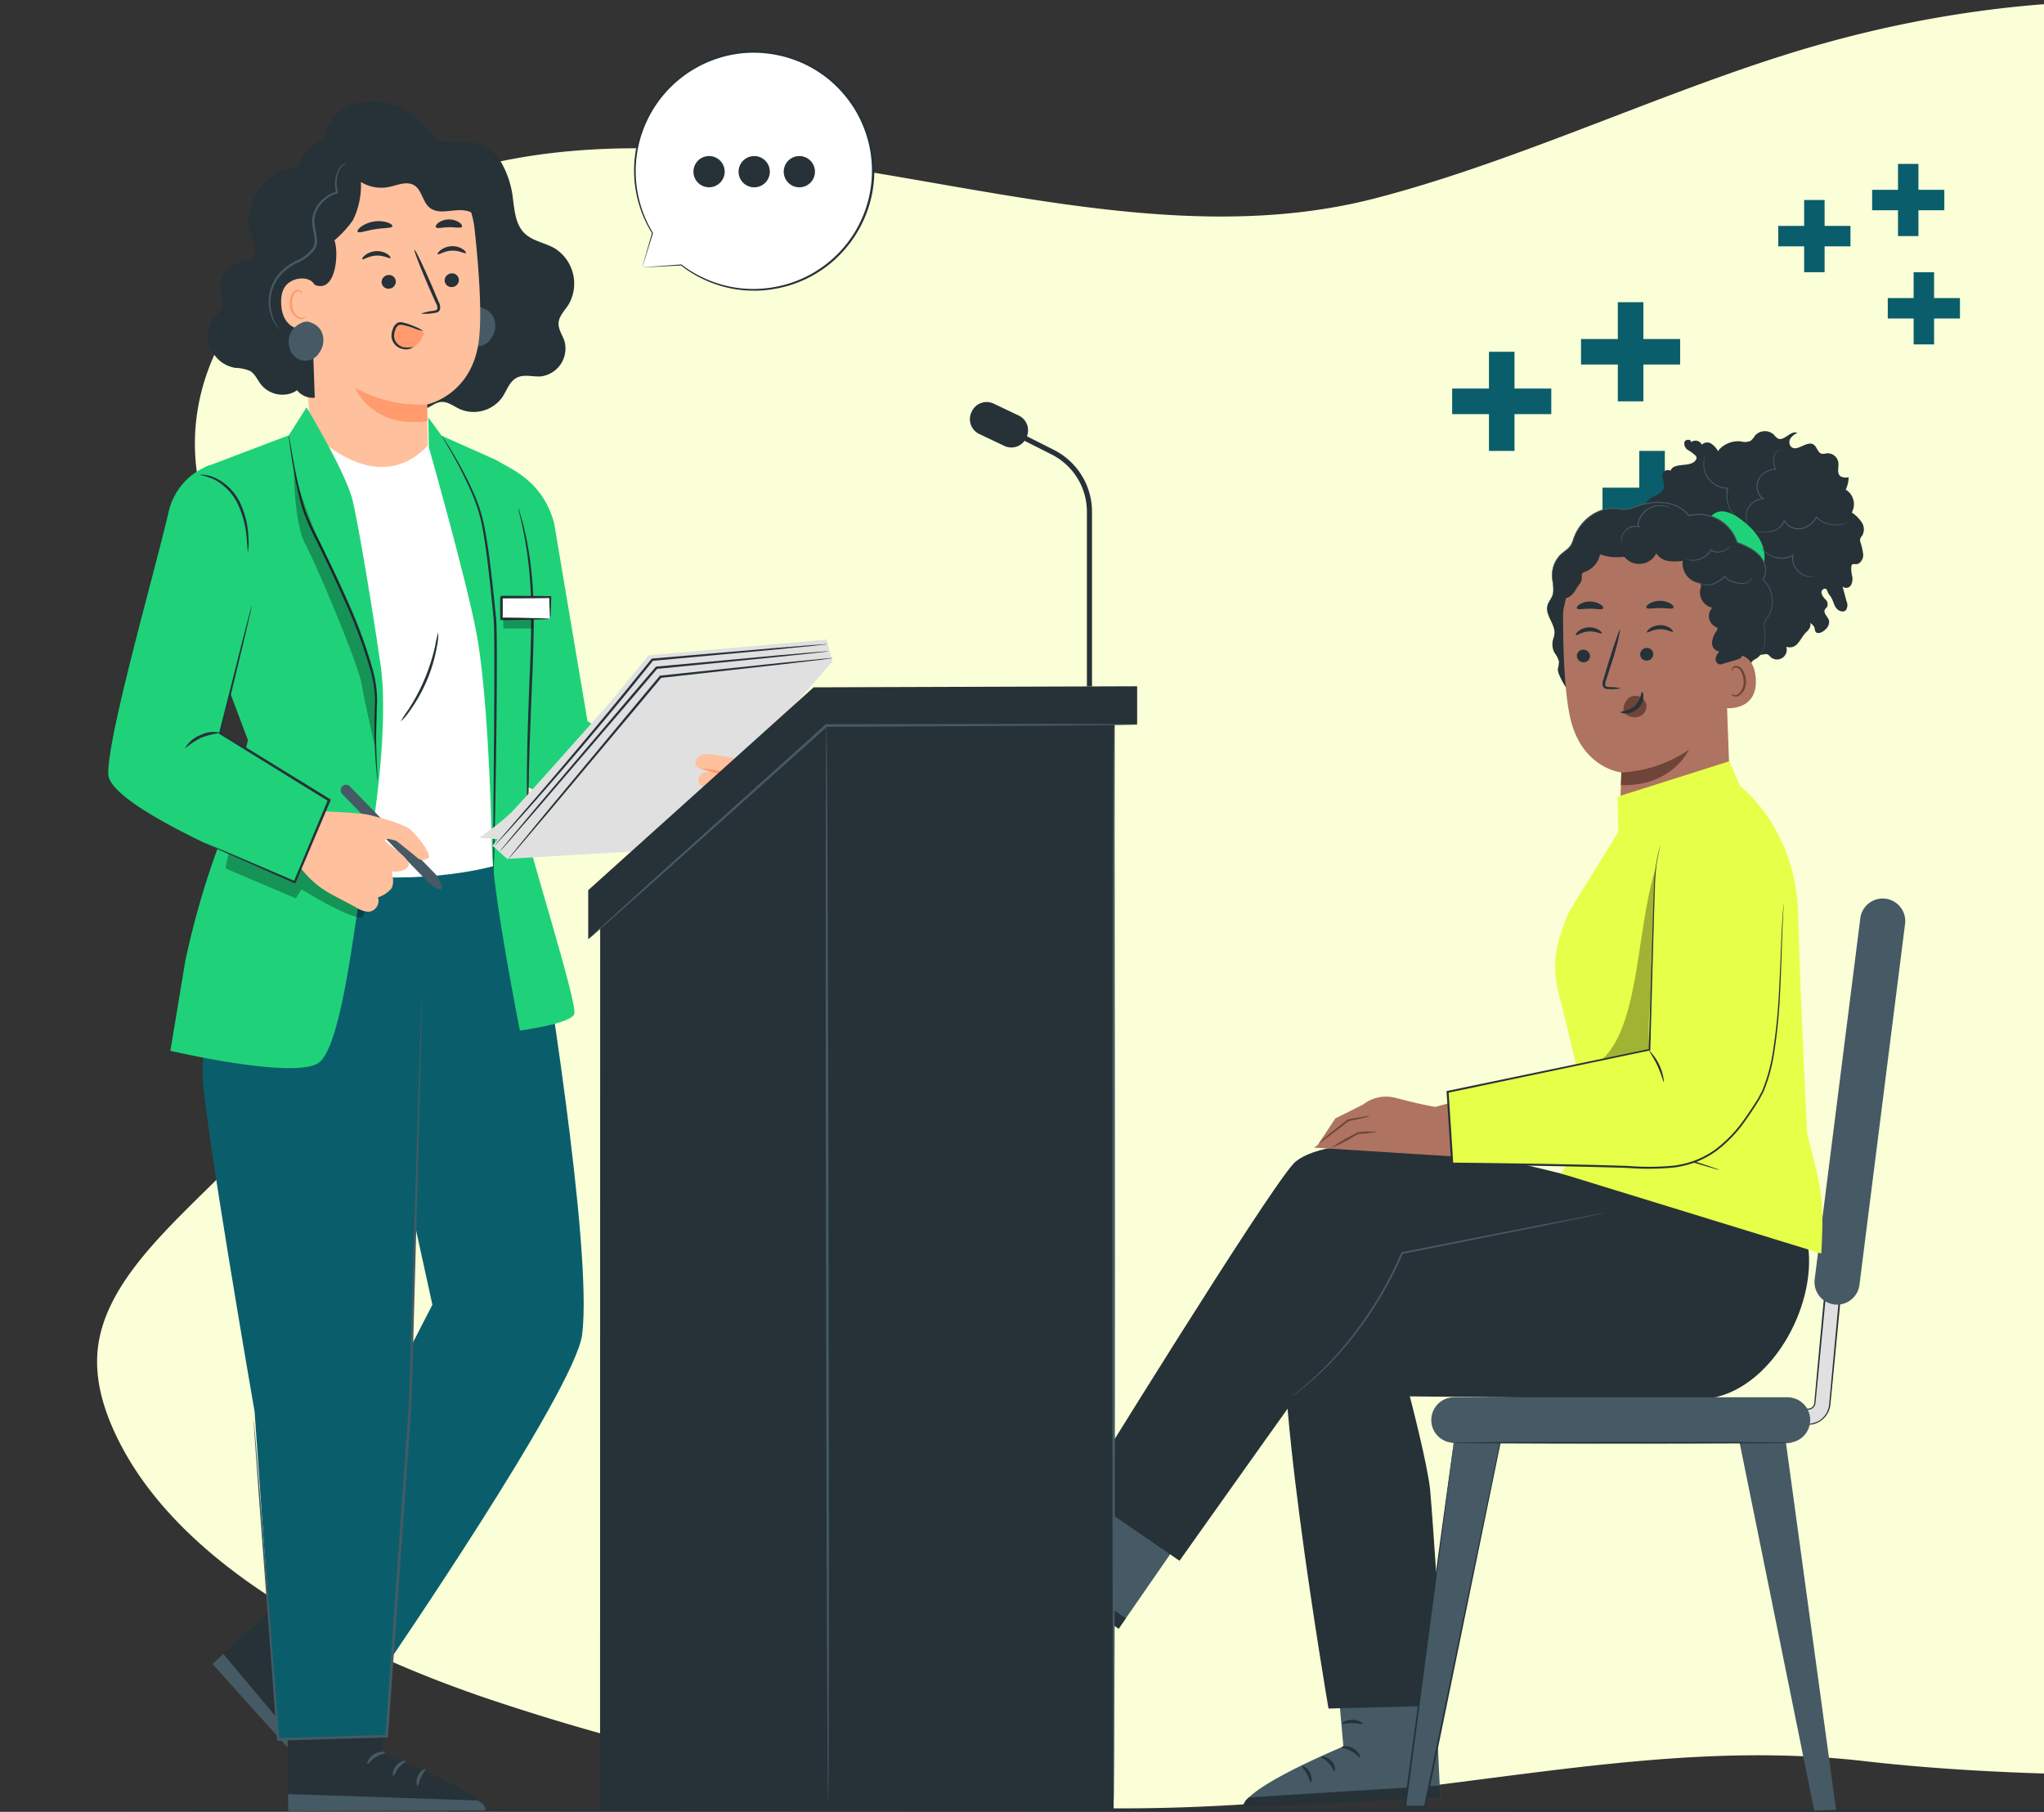 <svg xmlns="http://www.w3.org/2000/svg" xmlns:xlink="http://www.w3.org/1999/xlink" width="400" height="354.532" viewBox="0 0 400 354.532">
  <rect x="0" y="0" width="400" height="354.532" fill="#333333" stroke="none"/>
  <defs>
    <clipPath id="clip-path">
      <rect id="Rectángulo_377629" data-name="Rectángulo 377629" width="400" height="354.532" fill="#fff" stroke="#707070" stroke-width="1"/>
    </clipPath>
    <clipPath id="clip-path-2">
      <rect id="Rectángulo_377628" data-name="Rectángulo 377628" width="578.363" height="353.645" transform="translate(0 0)" fill="#faffd7"/>
    </clipPath>
    <clipPath id="clip-path-3">
      <rect id="Rectángulo_377693" data-name="Rectángulo 377693" width="400" height="344.669" fill="none"/>
    </clipPath>
    <clipPath id="clip-path-4">
      <rect id="Rectángulo_377682" data-name="Rectángulo 377682" width="712.818" height="344.669" fill="none"/>
    </clipPath>
    <clipPath id="clip-path-7">
      <rect id="Rectángulo_377684" data-name="Rectángulo 377684" width="10.616" height="37.719" transform="translate(313.475 159.774)" fill="none"/>
    </clipPath>
    <clipPath id="clip-path-9">
      <rect id="Rectángulo_377686" data-name="Rectángulo 377686" width="28.183" height="14.554" transform="translate(44.118 155.14)" fill="none"/>
    </clipPath>
    <clipPath id="clip-path-10">
      <rect id="Rectángulo_377688" data-name="Rectángulo 377688" width="16.263" height="53.933" transform="translate(57.475 82.165)" fill="none"/>
    </clipPath>
    <clipPath id="clip-path-11">
      <rect id="Rectángulo_377690" data-name="Rectángulo 377690" width="5.876" height="1.883" transform="translate(98.503 111.224)" fill="none"/>
    </clipPath>
  </defs>
  <g id="Grupo_1072125" data-name="Grupo 1072125" transform="translate(-1020 -920.727)">
    <g id="Grupo_1072021" data-name="Grupo 1072021" transform="translate(0 -96.273)">
      <g id="Enmascarar_grupo_87" data-name="Enmascarar grupo 87" transform="translate(1020 1017)" clip-path="url(#clip-path)">
        <g id="Grupo_1072014" data-name="Grupo 1072014" transform="translate(19 0.203)">
          <g id="Grupo_1072013" data-name="Grupo 1072013" transform="translate(0 0)" clip-path="url(#clip-path-2)">
            <path id="Trazado_838415" data-name="Trazado 838415" d="M577.188,258.661c-6.7,30.067-33.083,62.374-72.9,75.851q-.831.28-1.679.554C473.647,344.4,427.6,347.732,387.946,347c-15.4-.285-29.837-1.183-41.931-2.579-15-1.733-29.51-1.341-44.3-.031-6.227.55-12.505,1.265-18.89,2.053-34.487,4.254-72.088,10.639-121.859,4.962q-7.489-.853-15.359-2.086a431.706,431.706,0,0,1-65.362-15.875C47.083,322.757,16.541,305.792,4.417,282.1c-3.1-6.065-5.071-12.51-4.218-18.91,1.695-12.668,13.921-23.3,24.418-33.793a217.637,217.637,0,0,0,33.126-42.1c4.865-8.153,9.1-16.789,8.2-25.576C63.982,142.52,39.068,128.6,27.065,111.2,16.2,95.457,16.529,76.3,27.927,60.732S61.549,33.525,86.473,30.066C140.778,22.531,198.089,52,249.957,38.644,276.87,31.716,304.992,18.4,331.18,10.267,443.127-24.5,535.037,36.215,530.6,85.454c-3.67,40.739-22.633,41.9-49.226,74.964-3.595,4.468-5.216,9.769-4.29,14.83,1.9,10.414,16.517,17.52,30.935,21.08s30.188,5.053,43.02,10.794c23.507,10.518,30.382,32.529,26.148,51.539" transform="translate(0.001 -0.002)" fill="#faffd7"/>
          </g>
        </g>
      </g>
      <g id="Grupo_1072019" data-name="Grupo 1072019" transform="translate(1304.181 1076.133)">
        <g id="Grupo_151704" data-name="Grupo 151704" transform="translate(0 9.699)">
          <path id="Trazado_212295" data-name="Trazado 212295" d="M-11425.02-11468v19.4" transform="translate(11434.719 11467.999)" fill="none" stroke="#0a5e6b" stroke-width="5"/>
          <path id="Trazado_212296" data-name="Trazado 212296" d="M0,0V19.4" transform="translate(19.398 9.699) rotate(90)" fill="none" stroke="#0a5e6b" stroke-width="5"/>
        </g>
        <g id="Grupo_151705" data-name="Grupo 151705" transform="translate(25.218 0)">
          <path id="Trazado_212295-2" data-name="Trazado 212295" d="M-11425.02-11468v19.4" transform="translate(11434.719 11467.999)" fill="none" stroke="#0a5e6b" stroke-width="5"/>
          <path id="Trazado_212296-2" data-name="Trazado 212296" d="M0,0V19.4" transform="translate(19.398 9.699) rotate(90)" fill="none" stroke="#0a5e6b" stroke-width="5"/>
        </g>
        <g id="Grupo_151706" data-name="Grupo 151706" transform="translate(29.421 29.097)">
          <path id="Trazado_212295-3" data-name="Trazado 212295" d="M-11425.02-11468v19.4" transform="translate(11434.719 11467.999)" fill="none" stroke="#0a5e6b" stroke-width="5"/>
          <path id="Trazado_212296-3" data-name="Trazado 212296" d="M0,0V19.4" transform="translate(19.398 9.699) rotate(90)" fill="none" stroke="#0a5e6b" stroke-width="5"/>
        </g>
      </g>
      <g id="Grupo_1072020" data-name="Grupo 1072020" transform="translate(1368 1049.072)">
        <g id="Grupo_151688" data-name="Grupo 151688" transform="translate(0 7.064)">
          <path id="Trazado_212295-4" data-name="Trazado 212295" d="M-11425.02-11468v14.128" transform="translate(11432.083 11467.998)" fill="none" stroke="#0a5e6b" stroke-width="4"/>
          <path id="Trazado_212296-4" data-name="Trazado 212296" d="M0,0V14.127" transform="translate(14.127 7.064) rotate(90)" fill="none" stroke="#0a5e6b" stroke-width="4"/>
        </g>
        <g id="Grupo_151689" data-name="Grupo 151689" transform="translate(18.366)">
          <path id="Trazado_212295-5" data-name="Trazado 212295" d="M-11425.02-11468v14.128" transform="translate(11432.083 11467.998)" fill="none" stroke="#0a5e6b" stroke-width="4"/>
          <path id="Trazado_212296-5" data-name="Trazado 212296" d="M0,0V14.127" transform="translate(14.127 7.064) rotate(90)" fill="none" stroke="#0a5e6b" stroke-width="4"/>
        </g>
        <g id="Grupo_151690" data-name="Grupo 151690" transform="translate(21.427 21.191)">
          <path id="Trazado_212295-6" data-name="Trazado 212295" d="M-11425.02-11468v14.128" transform="translate(11432.083 11467.998)" fill="none" stroke="#0a5e6b" stroke-width="4"/>
          <path id="Trazado_212296-6" data-name="Trazado 212296" d="M0,0V14.127" transform="translate(14.127 7.064) rotate(90)" fill="none" stroke="#0a5e6b" stroke-width="4"/>
        </g>
      </g>
    </g>
    <g id="Grupo_1072090" data-name="Grupo 1072090" transform="translate(1020 930.59)">
      <g id="Grupo_1072089" data-name="Grupo 1072089" clip-path="url(#clip-path-3)">
        <g id="Grupo_1072068" data-name="Grupo 1072068">
          <g id="Grupo_1072067" data-name="Grupo 1072067" clip-path="url(#clip-path-4)">
            <path id="Trazado_838593" data-name="Trazado 838593" d="M712.818,344.409c0,.144-159.583.26-356.392.26C159.548,344.669,0,344.553,0,344.409s159.548-.26,356.426-.26c196.809,0,356.392.116,356.392.26" fill="#263238"/>
          </g>
        </g>
        <g id="Grupo_1072070" data-name="Grupo 1072070">
          <g id="Grupo_1072069" data-name="Grupo 1072069" clip-path="url(#clip-path-4)">
            <path id="Trazado_838594" data-name="Trazado 838594" d="M125.688,42.456l2-6.709a23.364,23.364,0,1,1,5.595,6.223l.008.011Z" fill="#fff"/>
            <path id="Trazado_838595" data-name="Trazado 838595" d="M125.688,42.456s.152,0,.472-.013l1.441-.067,5.7-.294a.1.1,0,0,0,.1-.106.11.11,0,0,0-.022-.057l-.008-.011-.142.142A23.349,23.349,0,0,0,143.742,46.7a23.054,23.054,0,0,0,7.5.019,23.328,23.328,0,0,0,15.017-8.93,23.451,23.451,0,0,0-.971-29.731,23.278,23.278,0,0,0-9.311-6.5A23.929,23.929,0,0,0,145.228.107a23.531,23.531,0,0,0-21.1,24.784A23.216,23.216,0,0,0,127.61,35.8l-.01-.079c-.626,2.184-1.11,3.872-1.444,5.039-.154.547-.272.97-.359,1.278a4.3,4.3,0,0,0-.109.42s.057-.158.151-.45c.1-.311.234-.739.409-1.291.356-1.144.872-2.8,1.539-4.94a.1.1,0,0,0-.011-.079,23.212,23.212,0,0,1,17.5-35.14,23.5,23.5,0,0,1,10.535,1.436,22.849,22.849,0,0,1,9.123,6.372,23.094,23.094,0,0,1-13.748,38,22.828,22.828,0,0,1-7.39.026,23.364,23.364,0,0,1-10.442-4.5.1.1,0,0,0-.142.017.1.1,0,0,0,0,.125l.008.011.074-.163-5.624.413-1.466.115c-.332.027-.512.048-.512.048" fill="#263238"/>
            <path id="Trazado_838596" data-name="Trazado 838596" d="M153.371,23.731a3.056,3.056,0,1,0,3.056-3.056,3.056,3.056,0,0,0-3.056,3.056" fill="#263238"/>
            <path id="Trazado_838597" data-name="Trazado 838597" d="M144.536,23.731a3.057,3.057,0,1,0,3.056-3.056,3.056,3.056,0,0,0-3.056,3.056" fill="#263238"/>
            <path id="Trazado_838598" data-name="Trazado 838598" d="M136.112,22.2a3.056,3.056,0,1,0,4.175-1.119,3.056,3.056,0,0,0-4.175,1.119" fill="#263238"/>
          </g>
        </g>
        <g id="Grupo_1072075" data-name="Grupo 1072075">
          <g id="Grupo_1072074" data-name="Grupo 1072074" clip-path="url(#clip-path-4)">
            <path id="Trazado_838599" data-name="Trazado 838599" d="M336.425,78.1a5.114,5.114,0,0,1,4.259-1.594,2.933,2.933,0,0,0,1.877-.086,4.123,4.123,0,0,0,.878-1.044,2.591,2.591,0,0,1,3.726-.156,3.1,3.1,0,0,0,.744.712c1.249.63,2.581-1.713,3.822-1.07a2.933,2.933,0,0,0-1.362,1.1,1.333,1.333,0,0,0,.176,1.634c1.172,1,3.042-1.3,4.344-.48.7.444.816,1.626,1.626,1.808a2.8,2.8,0,0,0,.954-.084,2.132,2.132,0,0,1,2.292,1.8c.107.916-.339,2.045.359,2.648a1.992,1.992,0,0,0,1.642.209,5.539,5.539,0,0,1-.565,2.442,3.34,3.34,0,0,1,1.187,4.477,7.136,7.136,0,0,1,1.956,1.943,2.481,2.481,0,0,1,.057,2.624,2.269,2.269,0,0,0-.344.526,1.242,1.242,0,0,0,.009.673,11.484,11.484,0,0,1,.565,2.563c-.013.878-.649,1.85-1.525,1.788-.2-.015-.43-.08-.6.035a.582.582,0,0,0-.205.4,5.979,5.979,0,0,0,.154,1.878,2.52,2.52,0,0,1-.255,1.829,1.078,1.078,0,0,1-1.621.22q.4,1.459.793,2.919a1.79,1.79,0,0,1-.129,1.71c-.546.565-1.553.141-1.983-.517s-.555-1.481-1-2.127a4.715,4.715,0,0,1-.543-.792c-.1-.234-.135-.514-.333-.673-.4-.319-.995.239-.934.745a2.686,2.686,0,0,0,.8,1.278,1.3,1.3,0,0,1,.34,1.393c-.122.214-.347.355-.464.572-.4.75.7,1.457.838,2.3a2.051,2.051,0,0,1-.78,1.64c-.536.55-1.582,1-1.934.321a7.06,7.06,0,0,1-.179-.776,1.926,1.926,0,0,0-.615-.692,4,4,0,0,1-1.212-1.946c.659.79,1.357,1.837.911,2.764a4.248,4.248,0,0,1-.836.975c-.576.616-.928,1.414-1.5,2.038a1.969,1.969,0,0,1-2.253.658,1.9,1.9,0,0,1-3.151,1.933,1.674,1.674,0,0,0-.525-.452,1.35,1.35,0,0,0-.741.03,4.111,4.111,0,0,1-4-1.536l.751-.277a9.554,9.554,0,0,1-4.275-1.188,3.278,3.278,0,0,1-1.446-3.853c.269-.588.792-1.2.542-1.793a1.6,1.6,0,0,0-1.066-.738l-5.311-1.781a4.94,4.94,0,0,1-2.343-1.3,1.705,1.705,0,0,1,.1-2.412,4.855,4.855,0,0,0-1.861-1.954c-.886-.515-1.913-.736-2.822-1.21a2.768,2.768,0,0,1-1.693-2.364c.049-1.023,1.447-1.834,2.162-1.1-.163-1.538-2.908-1.592-3.167-3.117-.21-1.239,1.37-1.908,2.173-2.873-.173-.429-.618-.7-.8-1.122-.39-.888.525-1.8,1.394-2.226s1.932-.869,2.13-1.819c.2-.972-.644-2.054-.142-2.91a1.1,1.1,0,0,1,1.438-.381c.679-1.785,4.04-.5,4.99-2.157a.687.687,0,0,0,.107-.432.733.733,0,0,0-.175-.345,7.723,7.723,0,0,0-1.488-1.1,1.5,1.5,0,0,1-.7-1.586c.213-.582,1.312-.579,1.309.041a1.364,1.364,0,0,1,2.094.493,1.475,1.475,0,0,1,1.844-.2,4.3,4.3,0,0,1,1.34,1.484" fill="#263238"/>
            <path id="Trazado_838600" data-name="Trazado 838600" d="M345.128,97.58c-.647-2.526-2.6-4.517-4.737-6.016a6.661,6.661,0,0,0-2.958-1.336,2.8,2.8,0,0,0-2.812,1.266l.219,1.816c-.119,2.9,2.21,5.252,3.378,7.913.509,1.157.94,2.554,2.119,3.01a2.72,2.72,0,0,0,1.941-.093c2.429-.947,3.5-4.034,2.85-6.56" fill="#1fd27a"/>
            <path id="Trazado_838601" data-name="Trazado 838601" d="M345.906,110.956a5.828,5.828,0,0,0-.914-7.417c.993-1.393.5-3.435-.651-4.7a11.4,11.4,0,0,0-4.387-2.572,7.846,7.846,0,0,0-9.436-5.234c-2.185-2.871-6.527-3.109-9.933-1.916a9.224,9.224,0,0,1-2.539.7,14.926,14.926,0,0,1-1.93-.163c-3.545-.286-6.906,2.378-8.1,5.726a6.531,6.531,0,0,1-.666,1.564,8.816,8.816,0,0,1-1.665,1.482,5.629,5.629,0,0,0-1.931,4.27c.015,1.37.528,2.8.018,4.069-.255.638-.749,1.168-.94,1.828-.55,1.912,1.633,3.72,1.352,5.69-.058.4-.217.782-.307,1.178a3.473,3.473,0,0,0,.341,2.413,4.984,4.984,0,0,1,.856,1.7,5.647,5.647,0,0,1-.208,1.437c-.176,1.177,2.574,5.53,3.613,6.109l30.062-1.333a5.624,5.624,0,0,0,4.087-5.067,2.065,2.065,0,0,1,.221-1.12,2.421,2.421,0,0,1,.792-.576c1.879-1.142,1.971-3.811,1.651-5.987a2.678,2.678,0,0,1-.032-.918,3.356,3.356,0,0,1,.649-1.164" fill="#263238"/>
            <path id="Trazado_838602" data-name="Trazado 838602" d="M337.344,111.458a16.116,16.116,0,0,0-9.277-13.574,19.9,19.9,0,0,0-7.777-1.445,12.181,12.181,0,0,0-7.007,1.865c-1.636.477-7.409,6.358-7.4,12.4.008,6.718.281,14.92,1.394,19.861,2.238,9.937,10.014,10.722,10.014,10.722,0-.016-.25,7.013-.25,7.013l21.6-1.6Z" fill="#ae7461"/>
            <path id="Trazado_838603" data-name="Trazado 838603" d="M322.187,128.1a2.123,2.123,0,0,0-.745-1.3,2.168,2.168,0,0,0-2.629-.126,2.9,2.9,0,0,0-1.077,2.734,2.64,2.64,0,0,0,1.9,1.078,3.214,3.214,0,0,0,.354.008,2.37,2.37,0,0,0,1.591-.647,2.112,2.112,0,0,0,.608-1.746" fill="#6f4439"/>
            <path id="Trazado_838604" data-name="Trazado 838604" d="M308.581,118.51a1.288,1.288,0,0,0,1.324,1.219,1.234,1.234,0,0,0,1.253-1.245,1.291,1.291,0,0,0-1.323-1.221,1.234,1.234,0,0,0-1.254,1.247" fill="#263238"/>
            <path id="Trazado_838605" data-name="Trazado 838605" d="M308.387,114.415c.171.158,1.1-.626,2.485-.712,1.383-.105,2.446.543,2.585.364.069-.08-.113-.373-.576-.667a3.541,3.541,0,0,0-2.083-.5,3.4,3.4,0,0,0-1.964.776c-.405.354-.53.667-.447.737" fill="#263238"/>
            <path id="Trazado_838606" data-name="Trazado 838606" d="M317.194,124.836a9.192,9.192,0,0,0-2.276-.262c-.356-.014-.7-.062-.771-.3a1.812,1.812,0,0,1,.169-1.064q.417-1.315.874-2.761a46.469,46.469,0,0,0,1.9-7.2c-.159-.048-1.266,3.1-2.473,7.027q-.434,1.452-.829,2.774a2.049,2.049,0,0,0-.094,1.4.891.891,0,0,0,.615.48,2.374,2.374,0,0,0,.606.045,9.013,9.013,0,0,0,2.281-.143" fill="#263238"/>
            <path id="Trazado_838607" data-name="Trazado 838607" d="M317.288,141.291a25.59,25.59,0,0,0,13.215-4.448s-3.195,7.211-13.3,6.916Z" fill="#6f4439"/>
            <path id="Trazado_838608" data-name="Trazado 838608" d="M321.333,125.533c-.226,0-.133,1.505-1.352,2.655s-2.829,1.087-2.828,1.3c-.015.1.376.27,1.053.244a3.749,3.749,0,0,0,2.367-1,3.267,3.267,0,0,0,1.037-2.22c.017-.632-.175-.994-.277-.979" fill="#263238"/>
            <path id="Trazado_838609" data-name="Trazado 838609" d="M308.615,109.188c.254.324,1.3.029,2.547.053,1.247-.017,2.294.284,2.547-.038.112-.157-.045-.478-.5-.79a3.948,3.948,0,0,0-4.105-.013c-.45.311-.605.631-.493.788" fill="#263238"/>
            <path id="Trazado_838610" data-name="Trazado 838610" d="M323.542,118.06a1.289,1.289,0,0,1-1.209,1.334,1.234,1.234,0,0,1-1.36-1.127,1.291,1.291,0,0,1,1.207-1.335,1.235,1.235,0,0,1,1.362,1.128" fill="#263238"/>
            <path id="Trazado_838611" data-name="Trazado 838611" d="M327.378,113.744c-.155.172-1.152-.524-2.539-.484-1.387.02-2.387.762-2.542.6-.076-.073.08-.381.514-.715a3.538,3.538,0,0,1,2.029-.685,3.406,3.406,0,0,1,2.027.6c.435.316.588.616.511.694" fill="#263238"/>
            <path id="Trazado_838612" data-name="Trazado 838612" d="M327.473,109.074c-.266.322-1.345.024-2.633.042-1.288-.021-2.372.275-2.632-.048-.114-.157.049-.477.519-.788a4.2,4.2,0,0,1,4.24,0c.463.312.622.633.506.79" fill="#263238"/>
            <path id="Trazado_838613" data-name="Trazado 838613" d="M336.292,121.076c-.046-.748.705-2.566,1.436-2.728,1.952-.434,5.516-.5,5.87,4.5.483,6.841-6.485,5.916-6.512,5.72-.02-.152-.635-4.912-.794-7.494" fill="#ae7461"/>
            <path id="Trazado_838614" data-name="Trazado 838614" d="M338.8,125.938c.029-.024.125.075.333.153a1.193,1.193,0,0,0,.892-.045A2.955,2.955,0,0,0,341.2,123.3a3.955,3.955,0,0,0-.454-1.683,1.378,1.378,0,0,0-.962-.851.609.609,0,0,0-.68.376c-.078.2-.025.331-.061.345-.017.019-.155-.1-.119-.39a.762.762,0,0,1,.239-.448.9.9,0,0,1,.646-.221,1.678,1.678,0,0,1,1.32.973,4.043,4.043,0,0,1,.548,1.878,3.1,3.1,0,0,1-1.529,3.077,1.277,1.277,0,0,1-1.1-.1c-.224-.153-.271-.3-.248-.318" fill="#6f4439"/>
            <path id="Trazado_838615" data-name="Trazado 838615" d="M304.323,110.9a3.99,3.99,0,0,0,1.947-3.807c.934.215,1.79-1.025,2.275-1.853s1.114-1.269,1.013-2.222a1.08,1.08,0,0,1,.033-.56c.122-.271.442-.378.72-.484a4.6,4.6,0,0,0,2.818-3.378,9.723,9.723,0,0,0,4.74.477,3.715,3.715,0,0,0,6.256-.671,3.33,3.33,0,0,0,2.328,1.5,9.859,9.859,0,0,0,2.849-.026,3.933,3.933,0,0,0,2.866,4.282c.248.059.534.116.661.337a1,1,0,0,1-.058.77,3.1,3.1,0,0,0,2.319,3.8,2.308,2.308,0,0,0,.437,3.6c.258.135.6.295.575.586a.661.661,0,0,1-.132.3,4.485,4.485,0,0,0-.936,2.33,1.656,1.656,0,0,0,1.472,1.745,2.2,2.2,0,0,0-.775,1.555c.027.6.668,1.163,1.209.913.23-.106,3.6-.992,3.733-1.205,1.771-2.752-.85-5.5-1.248-8.75a21.257,21.257,0,0,0-3.545-9.059,15.523,15.523,0,0,0-2.639-3.145A20.712,20.712,0,0,0,329.3,95.4a18.9,18.9,0,0,0-5.657-2.27c-3.749-.637-7.5.948-10.846,2.758a16.068,16.068,0,0,0-3.579,2.428,14.6,14.6,0,0,0-2.874,4.289,18.192,18.192,0,0,0-2.033,7.164" fill="#263238"/>
            <path id="Trazado_838616" data-name="Trazado 838616" d="M302.829,108.592a2.637,2.637,0,0,1,.323-.758c.131-.236.319-.514.492-.866a3.2,3.2,0,0,0,.3-1.3,10,10,0,0,0-.136-1.691,7.54,7.54,0,0,1-.072-2.036,5.688,5.688,0,0,1,.766-2.212,5.6,5.6,0,0,1,.781-1.022,8.471,8.471,0,0,1,1.031-.871,4.262,4.262,0,0,0,.985-.962,5.519,5.519,0,0,0,.568-1.329,9.2,9.2,0,0,1,4.024-4.955,8.152,8.152,0,0,1,1.61-.722,7.38,7.38,0,0,1,1.786-.315,8.451,8.451,0,0,1,.927.016c.309.028.615.074.921.109a4.419,4.419,0,0,0,1.829-.111c.606-.159,1.193-.417,1.816-.614a12.047,12.047,0,0,1,3.924-.606,10.4,10.4,0,0,1,2.031.246,6.761,6.761,0,0,1,3.587,2.06l.274.322-.112-.037a7.958,7.958,0,0,1,9.561,5.307l-.059-.065a21.885,21.885,0,0,1,2.479,1.118,7.25,7.25,0,0,1,2.067,1.632,4.7,4.7,0,0,1,1.037,2.308,3.238,3.238,0,0,1-.511,2.354l-.013-.114a5.682,5.682,0,0,1,1.793,3.417,5.818,5.818,0,0,1-.5,3.446,5.565,5.565,0,0,1-.413.705,7.539,7.539,0,0,0-.434.641,1.476,1.476,0,0,0-.2.686,4.325,4.325,0,0,0,.063.709,11.228,11.228,0,0,1,.088,2.6,5.452,5.452,0,0,1-.552,2.019,3.365,3.365,0,0,1-1,1.177c-.339.254-.646.364-.812.5a1.518,1.518,0,0,0-.236.222.787.787,0,0,1,.22-.243c.165-.147.471-.266.8-.523a3.35,3.35,0,0,0,.96-1.17,5.426,5.426,0,0,0,.521-1.993,11.251,11.251,0,0,0-.108-2.577,4.285,4.285,0,0,1-.07-.73,1.6,1.6,0,0,1,.214-.745,7.458,7.458,0,0,1,.437-.655,5.541,5.541,0,0,0,.4-.689,5.683,5.683,0,0,0,.472-3.361,5.522,5.522,0,0,0-1.752-3.312l-.058-.052.045-.063a3.062,3.062,0,0,0,.473-2.229,4.521,4.521,0,0,0-1-2.214,7.054,7.054,0,0,0-2.017-1.583,21.708,21.708,0,0,0-2.459-1.1l-.045-.018-.013-.048a7.763,7.763,0,0,0-9.311-5.161l-.065.019-.047-.055-.266-.31a6.555,6.555,0,0,0-3.478-2,10.316,10.316,0,0,0-1.988-.242,11.878,11.878,0,0,0-3.858.592c-.612.192-1.2.452-1.827.615a4.721,4.721,0,0,1-.952.158,5.644,5.644,0,0,1-.95-.045c-.311-.036-.615-.082-.917-.111a8.217,8.217,0,0,0-.9-.017,7.226,7.226,0,0,0-1.74.3,8.077,8.077,0,0,0-1.574.7,9.059,9.059,0,0,0-3.964,4.85,5.678,5.678,0,0,1-.592,1.362,4.389,4.389,0,0,1-1.023.993,8.306,8.306,0,0,0-1.02.852,5.523,5.523,0,0,0-.769.993,5.6,5.6,0,0,0-.764,2.159,7.51,7.51,0,0,0,.056,2.008,9.888,9.888,0,0,1,.118,1.708A3.241,3.241,0,0,1,303.7,107c-.181.355-.375.628-.511.86a4,4,0,0,0-.281.543c-.054.127-.073.2-.078.194" fill="#455a64"/>
            <path id="Trazado_838617" data-name="Trazado 838617" d="M327.212,89.727c-.009.016-.187-.092-.53-.235a4.6,4.6,0,0,0-1.519-.344,4.331,4.331,0,0,0-2.23.466A4.472,4.472,0,0,0,321,91.594a3.805,3.805,0,0,0-.293.795.857.857,0,0,0,.094.718l.181.223-.281-.061a2.834,2.834,0,0,0-2.1.382,2.73,2.73,0,0,0-1.083,1.338,3,3,0,0,0-.2,1.144c.008.274.039.424.023.427s-.019-.035-.037-.106a1.788,1.788,0,0,1-.055-.317A2.861,2.861,0,0,1,318.5,93.5a2.988,2.988,0,0,1,2.24-.432l-.1.162a1.05,1.05,0,0,1-.139-.888,3.986,3.986,0,0,1,.308-.843,4.589,4.589,0,0,1,2.034-2.059A4.377,4.377,0,0,1,325.173,89a4.3,4.3,0,0,1,1.542.416,3.072,3.072,0,0,1,.378.215c.082.056.123.088.119.094" fill="#455a64"/>
            <path id="Trazado_838618" data-name="Trazado 838618" d="M338.8,96.906a1.037,1.037,0,0,1-.224.259,4.464,4.464,0,0,1-.742.586,3.275,3.275,0,0,1-1.34.493,2.449,2.449,0,0,1-1.732-.41l.151-.032-.184.293c-.067.1-.144.189-.217.284a4.147,4.147,0,0,1-1.645,1.169,4.264,4.264,0,0,1-1.619.305,3.765,3.765,0,0,1-1.094-.18,1.336,1.336,0,0,1-.368-.169,5.9,5.9,0,0,0,1.461.2,4.347,4.347,0,0,0,1.548-.335,4.1,4.1,0,0,0,1.559-1.126c.069-.09.141-.177.2-.268l.175-.276.061-.1.089.065a2.311,2.311,0,0,0,1.59.393,3.275,3.275,0,0,0,1.29-.43c.677-.4,1.012-.755,1.036-.727" fill="#455a64"/>
            <path id="Trazado_838619" data-name="Trazado 838619" d="M342.808,103.033c.007,0,0,.044-.009.127a1.172,1.172,0,0,1-.132.34,1.827,1.827,0,0,1-1.058.8,3.489,3.489,0,0,1-1.969-.092,11.064,11.064,0,0,1-1.106-.36,1.88,1.88,0,0,1-1-.8l-.049-.107.164.039a7.868,7.868,0,0,1-1.955,1.344,3.541,3.541,0,0,1-1.911.316,2.548,2.548,0,0,1-1.217-.466,1.634,1.634,0,0,1-.264-.238c-.052-.062-.077-.1-.072-.1s.129.112.381.273a2.652,2.652,0,0,0,1.188.388,3.486,3.486,0,0,0,1.816-.345,8.05,8.05,0,0,0,1.9-1.326l.1-.092.061.131.041.09a1.7,1.7,0,0,0,.893.711c.359.148.733.258,1.08.364a3.444,3.444,0,0,0,1.875.135,1.811,1.811,0,0,0,1.031-.7,2.9,2.9,0,0,0,.21-.425" fill="#455a64"/>
            <path id="Trazado_838620" data-name="Trazado 838620" d="M348.638,78.138c0,.014-.118.012-.322.078a1.561,1.561,0,0,0-.733.54,2.14,2.14,0,0,0-.435,1.339,6.292,6.292,0,0,0,.371,1.852l.034.108-.115,0a3.9,3.9,0,0,0-2.323.87,3.029,3.029,0,0,0-1.15,2.476,2.813,2.813,0,0,0,1.136,2.22l.241.166-.293.016a3.539,3.539,0,0,0-2.525,1.3,3.39,3.39,0,0,0-.745,2.155,3.679,3.679,0,0,0,.323,1.5c.15.33.268.491.254.5s-.037-.035-.1-.112a2.468,2.468,0,0,1-.221-.359,3.539,3.539,0,0,1-.388-1.526A3.48,3.48,0,0,1,342.39,89a3.687,3.687,0,0,1,2.649-1.392l-.051.181a3,3,0,0,1-1.23-2.376,3.091,3.091,0,0,1,.314-1.5,3.468,3.468,0,0,1,.917-1.137,4.036,4.036,0,0,1,2.445-.89l-.081.111a6.2,6.2,0,0,1-.346-1.9,2.217,2.217,0,0,1,.5-1.4,1.555,1.555,0,0,1,.8-.528,1,1,0,0,1,.251-.034c.057,0,.086,0,.086.007" fill="#455a64"/>
            <path id="Trazado_838621" data-name="Trazado 838621" d="M361.768,92.22s-.034.029-.108.073-.181.111-.332.178a4.876,4.876,0,0,1-1.359.4,5.43,5.43,0,0,1-2.167-.125,5.2,5.2,0,0,1-2.4-1.369l.155-.023a4.365,4.365,0,0,1-2.951,2.3,3.309,3.309,0,0,1-3.521-1.6l.177-.018a2.75,2.75,0,0,1-.752,1.212,3.64,3.64,0,0,1-1.084.7,5.028,5.028,0,0,1-2.07.347A9.8,9.8,0,0,1,344,94.162a2.534,2.534,0,0,1-.477-.1A3.275,3.275,0,0,1,344,94.1a12.812,12.812,0,0,0,1.351.08,5.062,5.062,0,0,0,2-.378,2.97,2.97,0,0,0,1.715-1.822l.067-.235.111.217a3.127,3.127,0,0,0,3.312,1.487,4.2,4.2,0,0,0,2.819-2.188l.062-.117.093.1a5.079,5.079,0,0,0,2.3,1.345,5.45,5.45,0,0,0,2.109.166,6.385,6.385,0,0,0,1.815-.531" fill="#455a64"/>
            <path id="Trazado_838622" data-name="Trazado 838622" d="M355.2,102.676c.005,0-.007.054-.073.129a.694.694,0,0,1-.376.2,3.164,3.164,0,0,1-1.529-.158A3.727,3.727,0,0,1,351.4,101.5a3.811,3.811,0,0,1-.672-2.691l0-.021.155.1a4.45,4.45,0,0,1-2.72.547,4.938,4.938,0,0,1-2.135-.769,5.5,5.5,0,0,1-1.161-.993,2.057,2.057,0,0,1-.335-.448,8.28,8.28,0,0,0,1.573,1.317,4.97,4.97,0,0,0,2.077.7,4.338,4.338,0,0,0,2.6-.536l.178-.1-.023.208,0,.02a3.608,3.608,0,0,0,2.347,3.873,3.314,3.314,0,0,0,1.464.217.7.7,0,0,0,.465-.247" fill="#455a64"/>
            <path id="Trazado_838623" data-name="Trazado 838623" d="M333.691,79.308a5.846,5.846,0,0,0-.18,2.122,4.619,4.619,0,0,0,2.994,3.833,4.7,4.7,0,0,0,1.589.307l.127,0-.03.123a6.042,6.042,0,0,0-.114,2.226,6.133,6.133,0,0,0,.5,1.713,4.345,4.345,0,0,0,.317.594.517.517,0,0,0,.379.256.34.34,0,0,0,.27-.1c.046-.051.052-.092.06-.089s.011.043-.031.111a.367.367,0,0,1-.3.149.586.586,0,0,1-.46-.265,4.14,4.14,0,0,1-.353-.6,5.927,5.927,0,0,1-.553-1.744,6.008,6.008,0,0,1,.091-2.3l.1.125a4.823,4.823,0,0,1-1.662-.316,4.877,4.877,0,0,1-2.277-1.781,4.8,4.8,0,0,1-.788-2.23,4.613,4.613,0,0,1,.122-1.59,3.254,3.254,0,0,1,.136-.411c.037-.092.06-.139.067-.136" fill="#455a64"/>
            <path id="Trazado_838624" data-name="Trazado 838624" d="M261.129,312.051l1.763,19.823s-19.479,8.031-19.51,11.726l38.481-1.619-1.479-31Z" fill="#455a64"/>
            <path id="Trazado_838625" data-name="Trazado 838625" d="M281.863,341.979l-.118-2.469-37.317,2.322a2.937,2.937,0,0,0-1.228,1.984Z" fill="#263238"/>
            <path id="Trazado_838626" data-name="Trazado 838626" d="M262.548,332.018c.016.189.969.225,1.934.786.98.535,1.505,1.331,1.675,1.247.173-.046-.17-1.165-1.35-1.823s-2.309-.382-2.259-.21" fill="#263238"/>
            <path id="Trazado_838627" data-name="Trazado 838627" d="M258.564,333.918c-.034.186.8.465,1.491,1.233.709.748.917,1.607,1.106,1.589.179.02.252-1.1-.619-2.036s-1.983-.967-1.978-.786" fill="#263238"/>
            <path id="Trazado_838628" data-name="Trazado 838628" d="M256.508,338.916c.174.031.388-.93-.154-1.943s-1.45-1.379-1.522-1.217c-.1.162.506.688.938,1.527.452.828.549,1.624.738,1.633" fill="#263238"/>
            <path id="Trazado_838629" data-name="Trazado 838629" d="M262.648,327.424c.089.168.945-.139,2.021-.123,1.076-.006,1.929.31,2.019.142.1-.143-.749-.8-2.017-.8s-2.124.64-2.023.784" fill="#263238"/>
            <path id="Trazado_838630" data-name="Trazado 838630" d="M220.64,272.456,209.993,289.27s-20.35-5.46-22.62-2.545l31.543,22.1,17.665-25.518Z" fill="#455a64"/>
            <path id="Trazado_838631" data-name="Trazado 838631" d="M218.917,308.824l1.407-2.033-31.046-20.835a2.939,2.939,0,0,0-2.181.83Z" fill="#263238"/>
            <path id="Trazado_838632" data-name="Trazado 838632" d="M209.632,289.175c-.1.16.633.768,1.059,1.8.452,1.021.385,1.972.572,2.008.165.069.573-1.028.035-2.268s-1.6-1.706-1.666-1.539" fill="#263238"/>
            <path id="Trazado_838633" data-name="Trazado 838633" d="M205.314,288.263c-.141.128.355.859.433,1.886.11,1.024-.246,1.833-.087,1.933.132.125.869-.718.746-1.993s-.987-1.973-1.092-1.826" fill="#263238"/>
            <path id="Trazado_838634" data-name="Trazado 838634" d="M200.644,290.982c.119.131.874-.5,1.059-1.636s-.314-1.977-.47-1.892c-.176.068-.016.854-.182,1.783-.145.932-.552,1.623-.407,1.745" fill="#263238"/>
            <path id="Trazado_838635" data-name="Trazado 838635" d="M212.5,285.587c-.032.188.835.464,1.679,1.13.858.65,1.344,1.419,1.518,1.34.168-.051-.108-1.091-1.114-1.863s-2.076-.783-2.083-.607" fill="#263238"/>
            <path id="Trazado_838636" data-name="Trazado 838636" d="M214.354,281.661c-.046.064.507.585,1.613,1.092a8.764,8.764,0,0,0,2.035.635,9.126,9.126,0,0,0,1.258.142,2.4,2.4,0,0,0,.744-.045.829.829,0,0,0,.642-.785,1.04,1.04,0,0,0-.441-.828,2.539,2.539,0,0,0-.66-.33,6.869,6.869,0,0,0-3.381-.383,3.252,3.252,0,0,0-1.839.658c.036.1.734-.142,1.881-.192a7.768,7.768,0,0,1,1.986.173,7.307,7.307,0,0,1,1.118.348c.4.143.692.339.675.55-.008.079-.019.1-.158.155a1.94,1.94,0,0,1-.546.032,10.246,10.246,0,0,1-1.181-.1,10.882,10.882,0,0,1-1.961-.468,13.441,13.441,0,0,0-1.785-.658" fill="#263238"/>
            <path id="Trazado_838637" data-name="Trazado 838637" d="M317.526,218c-.755,0,2.851,10-23.581,13.523s-36.388,7.385-41.422,13.678,7.459,79.251,7.459,79.251l22.8-.6s-2.409-37.157-2.913-42.191-3.971-18.293-3.971-18.293l55.918.57c.327,0,.652,0,.977-.011,12.481-.4,22.193-16.429,21.162-28.874l-1.233-6.751Z" fill="#263238"/>
            <path id="Trazado_838638" data-name="Trazado 838638" d="M317.147,222.825s-25.928-7.3-39.773-8.559-21.879,1.014-24.234,3.56c-5.481,5.925-41.573,64.49-41.573,64.49l19.257,13.225s31.7-44.774,40.508-56.6l3.038-3.606,43.156-5.945Z" fill="#263238"/>
            <path id="Trazado_838639" data-name="Trazado 838639" d="M313.891,227.5a.815.815,0,0,1-.19.056l-.563.129-2.173.464-8,1.643-26.43,5.287-2.127.42.13-.109a72.409,72.409,0,0,1-13.971,21.25,61.253,61.253,0,0,1-5.65,5.174l-1.651,1.259-.434.319a.683.683,0,0,1-.154.1.768.768,0,0,1,.134-.128l.412-.346,1.609-1.306a67.733,67.733,0,0,0,5.558-5.238,73.526,73.526,0,0,0,7.091-8.906,71.752,71.752,0,0,0,6.727-12.3l.038-.091.092-.019,2.127-.421,26.451-5.186,8.025-1.532,2.185-.4.57-.1a.811.811,0,0,1,.2-.021" fill="#455a64"/>
            <path id="Trazado_838640" data-name="Trazado 838640" d="M349.737,268.837h4.1a4.279,4.279,0,0,0,4.234-3.782c.808-6.741,2.414-25.508,2.43-25.7l-2.921-.254c-.016.189-1.618,18.9-2.42,25.6a1.335,1.335,0,0,1-1.323,1.179h-4.1Z" fill="#e0e0e0"/>
            <path id="Trazado_838641" data-name="Trazado 838641" d="M349.737,268.837a.849.849,0,0,1-.013-.18c0-.146-.01-.329-.016-.559q-.015-.8-.04-2.218v-.069h.07l2.28-.022,1.361-.011a4.122,4.122,0,0,0,.709-.032,1.225,1.225,0,0,0,.942-.982c.034-.257.052-.547.08-.827q.075-.852.158-1.765c.11-1.218.227-2.514.351-3.88.508-5.475,1.12-12.063,1.783-19.2l.016-.176.174.015,2.166.188.756.065.177.016-.017.177-2.464,25.5a4.435,4.435,0,0,1-2.4,3.584,4.3,4.3,0,0,1-1.758.457c-.561.015-1.069-.006-1.526-.008l-2.088-.038-.532-.015a.874.874,0,0,1-.172-.013,1.455,1.455,0,0,1,.2-.013l.55-.015,2.077-.038a6.5,6.5,0,0,0,3.163-.492,4.224,4.224,0,0,0,2.24-3.439c.6-6.53,1.435-15.522,2.358-25.5l.16.192-.755-.065-2.166-.189.19-.162c-.687,7.141-1.321,13.73-1.848,19.205-.135,1.365-.262,2.661-.382,3.878q-.092.912-.176,1.763c-.031.287-.048.556-.09.842a1.448,1.448,0,0,1-1.125,1.147,4.135,4.135,0,0,1-.752.027l-1.361-.01-2.28-.022.069-.069q-.025,1.395-.039,2.178c-.007.236-.012.425-.017.575a1.371,1.371,0,0,1-.013.2" fill="#263238"/>
            <path id="Trazado_838642" data-name="Trazado 838642" d="M284.887,269.693l-9.912,73.981,3.879,0,14.72-71.223Z" fill="#455a64"/>
            <path id="Trazado_838643" data-name="Trazado 838643" d="M284.887,269.693s.181.047.551.158l1.656.5,6.505,2.01.074.023-.016.077c-2.626,12.8-8.037,39.172-14.278,69.59-.118.566-.234,1.132-.342,1.654l-.032.15h-.151l-3.879,0h-.214l.029-.214c2.808-20.715,5.318-39.227,7.128-52.577.913-6.636,1.649-11.988,2.159-15.7.256-1.828.455-3.25.592-4.23.068-.47.12-.831.158-1.091.036-.243.06-.36.06-.36s-.01.138-.041.392-.078.637-.138,1.12c-.127.992-.312,2.432-.549,4.283-.486,3.724-1.187,9.1-2.056,15.761-1.763,13.317-4.208,31.784-6.943,52.45l-.185-.213,3.878,0-.183.15c.108-.522.225-1.087.342-1.654,6.328-30.4,11.815-56.756,14.478-69.548l.058.1-6.423-2.091-1.665-.549c-.375-.125-.573-.2-.573-.2" fill="#263238"/>
            <path id="Trazado_838644" data-name="Trazado 838644" d="M284.454,272.449h65.432a4.451,4.451,0,0,0,0-8.9H284.454a4.451,4.451,0,0,0,0,8.9" fill="#455a64"/>
            <path id="Trazado_838645" data-name="Trazado 838645" d="M363.882,241.566l8.928-70.634a4.414,4.414,0,1,0-8.756-1.126l-8.928,70.634a4.414,4.414,0,1,0,8.756,1.126" fill="#455a64"/>
            <path id="Trazado_838646" data-name="Trazado 838646" d="M349.124,269.693l10.188,74.578-4.273.138-14.6-71.96Z" fill="#455a64"/>
            <path id="Trazado_838647" data-name="Trazado 838647" d="M283.91,272.449c0-.1,14.975-.178,33.444-.178s33.447.08,33.447.178-14.972.178-33.447.178-33.444-.08-33.444-.178" fill="#263238"/>
            <path id="Trazado_838648" data-name="Trazado 838648" d="M354.965,217.215,353.659,212s-1.369-26.284-1.785-43.088-11.4-24.994-11.4-24.994l-2.047-4.829-21.894,6.944.168,6.882-9.657,15.651c-2.752,6.735-3.768,10.582-1.331,18.548l5.8,24.076-6.033,8.565,50.943,15.665c.376-7.911.473-10.526-1.452-18.208" fill="#e6ff48"/>
            <path id="Trazado_838649" data-name="Trazado 838649" d="M311.263,211.146c.029-.093,5.7,1.6,12.656,3.785s12.58,4.03,12.551,4.122-5.7-1.6-12.657-3.785-12.579-4.029-12.55-4.122" fill="#263238"/>
            <path id="Trazado_838650" data-name="Trazado 838650" d="M318.224,211.121c-.009-.1,3.459-.49,7.743-.878s7.768-.624,7.776-.527-3.457.49-7.744.878-7.766.624-7.775.527" fill="#263238"/>
            <path id="Trazado_838651" data-name="Trazado 838651" d="M257.912,214.125l3.394-5.131,5.449-2.733.2-.149a7.308,7.308,0,0,1,6.18-1.148c2.218.589,5.179,1.325,7.747,1.764l5.864-1.6v11.443L257.174,214.7Z" fill="#ae7461"/>
            <path id="Trazado_838652" data-name="Trazado 838652" d="M258.118,213.814a7.74,7.74,0,0,1,1.249-1.141c.8-.669,1.922-1.572,3.175-2.552l1.173-.91.035-.027.04-.008c1.213-.228,2.266-.411,3.019-.527a4.782,4.782,0,0,1,1.212-.124,4.724,4.724,0,0,1-1.169.345c-.74.177-1.785.406-2.993.655l.075-.035-1.166.92c-1.252.98-2.4,1.851-3.241,2.468a7.685,7.685,0,0,1-1.409.936" fill="#6f4439"/>
            <path id="Trazado_838653" data-name="Trazado 838653" d="M260.423,214.813a33.675,33.675,0,0,1,4.254-2.568l1.037-.568.037-.02.039,0a23.2,23.2,0,0,1,3.786-.064,22.952,22.952,0,0,1-3.764.421l.075-.022-1.032.578a33.677,33.677,0,0,1-4.432,2.246" fill="#6f4439"/>
            <path id="Trazado_838654" data-name="Trazado 838654" d="M283.285,203.8l39.515-8.25,1.019-34.305s1.382-13.976,8.387-15.274l16.863,20.993c-.942,10.582-.084,30.6-4.946,38.322s-9.591,13.908-21.564,13.359-38.363-.8-38.363-.8Z" fill="#e6ff48"/>
            <path id="Trazado_838655" data-name="Trazado 838655" d="M322.722,195.679c-.094.075.854,1.311,1.65,3.035s1.149,3.239,1.267,3.215a10.022,10.022,0,0,0-2.917-6.25" fill="#263238"/>
            <g id="Grupo_1072073" data-name="Grupo 1072073" opacity="0.3">
              <g id="Grupo_1072072" data-name="Grupo 1072072">
                <g id="Grupo_1072071" data-name="Grupo 1072071" clip-path="url(#clip-path-7)">
                  <path id="Trazado_838656" data-name="Trazado 838656" d="M324.091,159.774C320.145,171.9,321,190.6,313.475,197.493l9.325-1.947a47.224,47.224,0,0,1-.078-6.588c.756-9.588.848-19.338,1.369-29.184"/>
                </g>
              </g>
            </g>
            <path id="Trazado_838657" data-name="Trazado 838657" d="M324.968,155.447a21.913,21.913,0,0,0-.693,2.752,33.588,33.588,0,0,0-.481,3.395c-.129,1.35-.149,2.908-.215,4.654-.224,7-.546,17.047-.939,29.293l.128-.152L283.245,203.6l-.166.035.011.17c.29,4.495.6,9.224.907,14.044l.012.184.186,0,4.8.055c6.868.085,13.573.19,20.046.33q4.855.1,9.529.254a51.076,51.076,0,0,0,9.156-.1,19.9,19.9,0,0,0,4.3-1.107,18.313,18.313,0,0,0,3.793-2.072,25.776,25.776,0,0,0,5.7-5.922q1.155-1.623,2.183-3.243l.512-.805c.161-.275.3-.562.454-.84l.444-.835c.113-.291.227-.581.339-.869a33.288,33.288,0,0,0,1.766-6.857,107.37,107.37,0,0,0,1.156-12.1c.178-3.573.258-6.652.346-9.166s.17-4.467.238-5.79c.041-.651.071-1.151.093-1.5s.019-.513.019-.513-.027.172-.059.51-.076.851-.133,1.5c-.1,1.322-.21,3.274-.314,5.789s-.214,5.592-.413,9.16a108.914,108.914,0,0,1-1.212,12.064,33.089,33.089,0,0,1-1.773,6.789q-.168.425-.337.855l-.436.814c-.149.272-.287.55-.446.82l-.514.8q-1.028,1.612-2.181,3.221a25.473,25.473,0,0,1-5.637,5.83,17.959,17.959,0,0,1-3.719,2.024,19.59,19.59,0,0,1-4.22,1.077,50.838,50.838,0,0,1-9.089.078q-4.673-.159-9.533-.264c-6.476-.146-13.181-.253-20.05-.338l-4.806-.054.2.187c-.314-4.82-.622-9.549-.914-14.043l-.156.2,39.507-8.284.124-.027,0-.126c.334-12.248.609-22.3.8-29.3.053-1.748.058-3.3.173-4.647s.271-2.478.435-3.389.323-1.6.435-2.066c.054-.223.1-.4.128-.525a1.011,1.011,0,0,0,.036-.179" fill="#263238"/>
          </g>
        </g>
        <g id="Grupo_1072086" data-name="Grupo 1072086">
          <g id="Grupo_1072085" data-name="Grupo 1072085" clip-path="url(#clip-path-4)">
            <path id="Trazado_838658" data-name="Trazado 838658" d="M66,21.86c-2.34-1.427-2.96-4.825-1.75-7.284A8.939,8.939,0,0,1,70.792,10.1,12.614,12.614,0,0,1,81.724,13.51c1.521,1.511,2.767,3.495,4.8,4.163,1.791.588,3.75-.007,5.623.2a8.478,8.478,0,0,1,6.014,4.174,18.3,18.3,0,0,1,2.241,7.182c.313,2.3.539,4.821,2.166,6.473,1.587,1.61,4.054,1.913,6.012,3.044a8.152,8.152,0,0,1,2.62,11.09c-.746,1.132-1.828,2.178-1.893,3.533-.059,1.237.759,2.323,1.154,3.5a5.5,5.5,0,0,1-4.584,6.917c-1.606.121-3.338-.474-4.765.27s-1.92,2.474-2.811,3.8a6.882,6.882,0,0,1-8.35,2.317c-1.192-.558-2.325-1.495-3.637-1.383S84,70.039,82.712,70.311c-1.682.357-3.308-.858-4.337-2.236s-1.757-3.01-3.063-4.13c-1.709-1.466-4.079-1.793-6.221-2.488A17.42,17.42,0,0,1,58.817,37.234" fill="#263238"/>
            <path id="Trazado_838659" data-name="Trazado 838659" d="M91.024,51.676a4.721,4.721,0,0,1,1.856-1.269l-.144-.006a2.777,2.777,0,0,1,.4-.076,1.873,1.873,0,0,1,1.471.155h-.014A3.47,3.47,0,0,1,96.523,52.1a4.11,4.11,0,0,1-.408,4.245,3.142,3.142,0,0,1-5.785-.976,3.9,3.9,0,0,1,.694-3.692" fill="#455a64"/>
            <path id="Trazado_838660" data-name="Trazado 838660" d="M60.934,76.832,57.665,31.74A3.832,3.832,0,0,1,60.91,27.7l20.077-6.077c6.473-.99,11.171,6.82,11.885,13.33.794,7.233,1.477,16.1.869,21.547C92.517,67.463,83.586,69.28,83.586,69.28c0-.037.134,11.139.271,15.1L86.564,96.6Z" fill="#ffc09d"/>
            <path id="Trazado_838661" data-name="Trazado 838661" d="M89.8,44.829a1.4,1.4,0,0,1-1.281,1.47,1.336,1.336,0,0,1-1.5-1.191A1.4,1.4,0,0,1,88.3,43.636a1.338,1.338,0,0,1,1.5,1.193" fill="#263238"/>
            <path id="Trazado_838662" data-name="Trazado 838662" d="M91.161,39.658c-.164.19-1.258-.543-2.76-.47-1.5.052-2.568.876-2.739.7-.084-.078.077-.415.541-.786a3.834,3.834,0,0,1,2.182-.786,3.682,3.682,0,0,1,2.208.6c.478.333.65.655.568.74" fill="#263238"/>
            <path id="Trazado_838663" data-name="Trazado 838663" d="M77.46,45.149a1.4,1.4,0,0,1-1.28,1.47,1.335,1.335,0,0,1-1.5-1.191,1.4,1.4,0,0,1,1.279-1.472,1.337,1.337,0,0,1,1.5,1.193" fill="#263238"/>
            <path id="Trazado_838664" data-name="Trazado 838664" d="M76.411,40.623c-.165.19-1.26-.543-2.761-.47-1.5.052-2.567.876-2.739.7-.083-.078.076-.414.542-.786a3.835,3.835,0,0,1,2.182-.786,3.681,3.681,0,0,1,2.207.6c.477.333.65.655.569.74" fill="#263238"/>
            <path id="Trazado_838665" data-name="Trazado 838665" d="M82.378,51.509a9.926,9.926,0,0,1,2.419-.553c.382-.058.741-.151.794-.415a1.955,1.955,0,0,0-.309-1.125q-.606-1.368-1.269-2.868c-1.768-4.085-3.067-7.451-2.9-7.521s1.732,3.184,3.5,7.27q.639,1.51,1.223,2.887a2.225,2.225,0,0,1,.269,1.5.963.963,0,0,1-.6.59,2.578,2.578,0,0,1-.647.121,9.821,9.821,0,0,1-2.473.118" fill="#263238"/>
            <path id="Trazado_838666" data-name="Trazado 838666" d="M83.586,69.28a26.152,26.152,0,0,1-14.1-3.257s3.3,8.042,14.143,6.519Z" fill="#ff9b6c"/>
            <path id="Trazado_838667" data-name="Trazado 838667" d="M78.483,53.608s4.589,1.369,4.5,1.758a8.876,8.876,0,0,1-.695,1.446c-.636.612-.983,1.266-1.822,1.511a2.6,2.6,0,0,1-3.194-3.538c.395-.7.424-1.111,1.206-1.177" fill="#ff9b6c"/>
            <path id="Trazado_838668" data-name="Trazado 838668" d="M76.787,34.409c-.129.415-1.638.291-3.39.585-1.758.259-3.155.841-3.406.485-.112-.17.117-.566.674-.988a5.978,5.978,0,0,1,5.177-.815c.659.23,1,.536.945.733" fill="#263238"/>
            <path id="Trazado_838669" data-name="Trazado 838669" d="M90.393,34.514c-.248.353-1.3.047-2.545.088-1.246,0-2.287.336-2.547-.009-.113-.169.037-.518.483-.863a3.687,3.687,0,0,1,4.1-.063c.456.33.617.675.509.847" fill="#263238"/>
            <path id="Trazado_838670" data-name="Trazado 838670" d="M100.172,32.533a7.477,7.477,0,0,0-2.946-4.069,27.8,27.8,0,0,1-2.45-1.367c-1.6-1.242-2-3.447-3-5.2a8.223,8.223,0,0,0-6.34-4.044c-2.162-.182-4.373.506-6.486.013-1.562-.364-2.938-1.349-4.518-1.62-3.078-.528-5.89,1.725-8.075,3.956.031,2.2,1.807,3.633,3.516,5.012a7.615,7.615,0,0,0,6.195,1.516c1.671-.336,3.492-1.216,4.958-.349,1.543.912,1.647,3.21,3.021,4.361,1.964,1.643,5.01.013,7.478.7,1.906.528,3.123,2.319,4.409,3.82s3.2,2.918,5.085,2.321a22.26,22.26,0,0,0-.843-5.044" fill="#263238"/>
            <path id="Trazado_838671" data-name="Trazado 838671" d="M76.973,23.666C75.591,23.3,72.761,22.457,72,21.278a8.4,8.4,0,0,0-7.387-4.07A6.937,6.937,0,0,0,58.468,22.8a9.978,9.978,0,0,0-8.475,5.673,10.525,10.525,0,0,0-.521,1.289,7.591,7.591,0,0,0-.393,6.381c.5,1.233,1.333,2.6.715,3.778-.629,1.2-2.272,1.266-3.543,1.73a5.04,5.04,0,0,0-3.074,5.685,6.126,6.126,0,0,1,.445,2.472,5.4,5.4,0,0,1-1.443,2.169,6.272,6.272,0,0,0,3.86,10.142,8.088,8.088,0,0,1,2.9.606c.981.58,1.427,1.74,2.129,2.639A5.412,5.412,0,0,0,56.961,67.1a4.949,4.949,0,0,0,1.167-.614A3.882,3.882,0,0,0,61.6,67.946l-.816-22.953a1.9,1.9,0,0,0,1.411,1.066c3.7.767,4.1-6.836,3.243-8.88a21.477,21.477,0,0,0,3.629-3.954,15.461,15.461,0,0,0,1.562-7.481c1.329.054,6.954-1.916,6.347-2.078" fill="#263238"/>
            <path id="Trazado_838672" data-name="Trazado 838672" d="M61.83,46.842c-.159-2.332-3.023-2.779-5.025-1.574-1.1.662-1.925,1.968-1.779,4.444.391,6.6,6.939,4.848,6.939,4.658,0-.118.051-4.8-.135-7.528" fill="#ffc09d"/>
            <path id="Trazado_838673" data-name="Trazado 838673" d="M59.8,51.988c-.03-.019-.11.087-.3.188a1.155,1.155,0,0,1-.859.069,2.851,2.851,0,0,1-1.468-2.476A3.8,3.8,0,0,1,57.4,48.1a1.332,1.332,0,0,1,.812-.935.588.588,0,0,1,.7.275c.1.18.065.314.1.323.019.016.135-.119.066-.388a.735.735,0,0,0-.285-.4.871.871,0,0,0-.646-.13,1.619,1.619,0,0,0-1.14,1.1,3.9,3.9,0,0,0-.29,1.864,2.989,2.989,0,0,0,1.846,2.751,1.233,1.233,0,0,0,1.042-.237c.195-.175.221-.324.2-.335" fill="#ff9b6c"/>
            <path id="Trazado_838674" data-name="Trazado 838674" d="M67.844,22.045a3.941,3.941,0,0,0-1.3,1.127,6.1,6.1,0,0,0-.4,4.578l.038.166-.162.044a6.389,6.389,0,0,0-4.189,3.826,4.967,4.967,0,0,0-.313,1.618,9.661,9.661,0,0,0,.238,1.742,13.072,13.072,0,0,1,.285,1.876,3.108,3.108,0,0,1-.488,1.959A8.019,8.019,0,0,1,58.317,41.5a11.118,11.118,0,0,0-3.032,2.065,8.26,8.26,0,0,0-2.368,5.58,8.617,8.617,0,0,0,.944,4.068c.455.894.832,1.318.795,1.346-.013.01-.111-.09-.288-.292A7,7,0,0,1,53.7,53.3a8.378,8.378,0,0,1-1.115-4.156,8.5,8.5,0,0,1,2.39-5.877A11.357,11.357,0,0,1,58.1,41.1a7.7,7.7,0,0,0,3.053-2.366c.714-1.016.363-2.32.149-3.5a9.974,9.974,0,0,1-.236-1.83,5.347,5.347,0,0,1,.355-1.77,6.7,6.7,0,0,1,4.508-4.008l-.124.209a6.136,6.136,0,0,1,.581-4.772,2.787,2.787,0,0,1,1.019-.862,1.6,1.6,0,0,1,.437-.156" fill="#455a64"/>
            <path id="Trazado_838675" data-name="Trazado 838675" d="M57.376,54.506a4.721,4.721,0,0,1,1.856-1.269l-.144-.006a2.777,2.777,0,0,1,.4-.076,1.869,1.869,0,0,1,1.471.155h-.014a3.47,3.47,0,0,1,1.929,1.619,4.111,4.111,0,0,1-.408,4.245,3.143,3.143,0,0,1-5.785-.976,3.9,3.9,0,0,1,.694-3.692" fill="#455a64"/>
            <path id="Trazado_838676" data-name="Trazado 838676" d="M61.879,297.17l-20.3,18.563L64.55,341.1c2.289-2.343-4.727-19.871-4.727-19.871L72.5,308.968Z" fill="#263238"/>
            <path id="Trazado_838677" data-name="Trazado 838677" d="M41.584,315.733l2.12-1.961,21.153,25.236s.521,1.578-.394,2.165Z" fill="#455a64"/>
            <path id="Trazado_838678" data-name="Trazado 838678" d="M60.324,321.524c-.128.108-.744-.46-1.695-.709-.943-.274-1.764-.1-1.818-.261-.08-.136.828-.622,1.973-.3s1.678,1.194,1.54,1.27" fill="#455a64"/>
            <path id="Trazado_838679" data-name="Trazado 838679" d="M61.632,325.181c-.094.137-.791-.209-1.695-.155-.907.027-1.569.434-1.676.306-.125-.1.465-.835,1.592-.88s1.9.62,1.779.729" fill="#455a64"/>
            <path id="Trazado_838680" data-name="Trazado 838680" d="M59.816,329.575c-.157-.109.209-.783,1.3-1.117.965-.3,1.761.038,1.7.184-.038.162-.743.116-1.533.371-.8.236-1.349.674-1.473.562" fill="#455a64"/>
            <path id="Trazado_838681" data-name="Trazado 838681" d="M63.111,318.594c-.16.05-.5-.673-1.185-1.33s-1.4-1-1.348-1.163c.024-.153.964-.036,1.756.749s.929,1.717.777,1.744" fill="#455a64"/>
            <path id="Trazado_838682" data-name="Trazado 838682" d="M56.123,313.455l.29,30.985,38.552-.164c-.241-3.681-20.217-10.991-20.217-10.991l.628-19.86Z" fill="#263238"/>
            <path id="Trazado_838683" data-name="Trazado 838683" d="M56.411,344.505l-.046-3.318,37.078,1.257s1.714.751,1.517,1.959Z" fill="#455a64"/>
            <path id="Trazado_838684" data-name="Trazado 838684" d="M75.372,333.086c-.006.188-.946.278-1.87.887-.94.585-1.414,1.4-1.587,1.329-.174-.036.1-1.163,1.233-1.881s2.264-.508,2.224-.335" fill="#455a64"/>
            <path id="Trazado_838685" data-name="Trazado 838685" d="M79.423,334.741c.044.182-.77.506-1.406,1.3-.66.78-.817,1.642-1,1.634-.177.031-.312-1.071.5-2.05s1.908-1.068,1.913-.889" fill="#455a64"/>
            <path id="Trazado_838686" data-name="Trazado 838686" d="M81.74,339.571c-.171.041-.437-.9.042-1.932s1.358-1.447,1.438-1.29c.107.154-.462.71-.842,1.564-.4.844-.451,1.639-.638,1.658" fill="#455a64"/>
            <path id="Trazado_838687" data-name="Trazado 838687" d="M75.013,328.544c-.078.172-.943-.084-2.007-.007-1.065.055-1.891.416-1.99.255-.109-.136.7-.836,1.95-.909s2.139.513,2.047.661" fill="#263238"/>
            <path id="Trazado_838688" data-name="Trazado 838688" d="M58.7,158.175H52.776s-13.182,25.589-13.131,42.138c.023,7.613,10.177,66.031,10.177,66.031s2.957,42.538,4.617,64.146l21.233-.639,4.605-62.171L81.651,216.9l9.015-58.282Z" fill="#0a5e6b"/>
            <path id="Trazado_838689" data-name="Trazado 838689" d="M105.729,172.1s10.413,62.325,8.183,79.237c-1.448,10.977-39.1,65.824-39.1,65.824L57.93,297.2,84.617,245.44l-9.6-43.835,11.422-43.043,17.76.212Z" fill="#0a5e6b"/>
            <path id="Trazado_838690" data-name="Trazado 838690" d="M47.913,94.117l7.94,61.837,3.887,3.056c8.313,3.9,26.749,3.562,38.089.258,4.121-37.9,2.77-64.85-5.305-78.341l-8.6-3.823C77.08,84.612,68.28,81.767,60.6,74.347Z" fill="#fff"/>
            <path id="Trazado_838691" data-name="Trazado 838691" d="M78.395,131.336a24.758,24.758,0,0,1,1.529-2.36A37.74,37.74,0,0,0,85.139,116.6a24.952,24.952,0,0,1,.623-2.742,10.9,10.9,0,0,1-.262,2.815,30.587,30.587,0,0,1-5.272,12.506,10.888,10.888,0,0,1-1.833,2.153" fill="#263238"/>
            <path id="Trazado_838692" data-name="Trazado 838692" d="M59.986,69.845l-3.468,5.471L40.21,81.5l2.6,38.275,5.714,15.2-4.082,16.293a164.816,164.816,0,0,0-8.195,26.97l-2.9,17.51s23.609,5.529,28.817,2.479,7.671-33.054,9.5-39.915,4.384-27.2,2.825-37.986S70.3,93.656,69.032,88.179s-9.046-18.334-9.046-18.334" fill="#1fd27a"/>
            <path id="Trazado_838693" data-name="Trazado 838693" d="M83.827,71.834l2.6,3.557,10.753,4.8s6.189,20.635,6.189,29.873c0,16.046-.292,40.739-.251,43.014s10.013,33.582,9.268,35.492-10.648,3.222-10.648,3.222-5.313-26.673-5.477-35.774-.956-31.469-3.1-42.432-9.224-35.873-9.224-35.873Z" fill="#1fd27a"/>
            <path id="Trazado_838694" data-name="Trazado 838694" d="M96.562,161.1a.734.734,0,0,1-.023-.227c0-.178-.009-.4-.014-.664,0-.624,0-1.477-.009-2.554.012-2.261.029-5.459.05-9.393.048-7.93.18-18.887.165-30.983-.013-1.512-.018-3.007-.057-4.476-.019-1.456-.211-2.9-.348-4.319-.287-2.84-.569-5.576-.888-8.176s-.671-5.066-1.114-7.348A30.733,30.733,0,0,0,92.4,86.8a79.6,79.6,0,0,0-4.236-8.408q-.821-1.4-1.3-2.219l-.338-.576a.792.792,0,0,1-.1-.205.8.8,0,0,1,.145.178c.1.149.228.33.381.552.326.49.8,1.219,1.377,2.176a71.128,71.128,0,0,1,4.393,8.371,30.612,30.612,0,0,1,2.009,6.209c.464,2.3.832,4.767,1.163,7.371s.625,5.344.919,8.183c.139,1.416.336,2.86.357,4.353.042,1.477.048,2.973.06,4.487.015,12.105-.172,23.06-.31,30.99-.088,3.934-.159,7.131-.209,9.391-.036,1.077-.064,1.93-.085,2.553-.014.268-.026.486-.035.664a.852.852,0,0,1-.028.226" fill="#263238"/>
            <path id="Trazado_838695" data-name="Trazado 838695" d="M73.919,142.881a3.367,3.367,0,0,1-.122-.709c-.061-.467-.134-1.157-.209-2.048-.147-1.781-.3-4.366-.307-7.564,0-1.6.033-3.352.123-5.229a23.011,23.011,0,0,0-.836-5.857,97.251,97.251,0,0,0-4.717-12.888c-1.956-4.477-3.976-8.678-5.845-12.485a51.293,51.293,0,0,1-2.5-5.5,47.11,47.11,0,0,1-1.363-5.068c-.681-3.13-1.067-5.69-1.321-7.459-.123-.885-.208-1.574-.257-2.042a3.708,3.708,0,0,1-.047-.717,4.155,4.155,0,0,1,.147.7c.088.509.2,1.183.349,2.026.312,1.758.751,4.306,1.474,7.414a49.17,49.17,0,0,0,1.41,5.013,52.736,52.736,0,0,0,2.521,5.434c1.893,3.8,3.928,8,5.891,12.49a93.825,93.825,0,0,1,4.7,12.968,23.089,23.089,0,0,1,.8,5.986c-.108,1.872-.165,3.616-.185,5.21-.041,3.188.063,5.769.15,7.55.047.855.086,1.537.114,2.052a4.369,4.369,0,0,1,.023.718" fill="#263238"/>
            <path id="Trazado_838696" data-name="Trazado 838696" d="M49.637,267.984a1.785,1.785,0,0,1,.041.292c.021.212.049.5.085.865.069.784.167,1.912.295,3.372.244,2.972.6,7.291,1.046,12.762.867,10.993,2.1,26.611,3.567,45.2l-.239-.214,21.232-.658-.243.233c.67-9.494,1.39-19.706,2.134-30.252.559-7.869,1.105-15.552,1.633-22.973q.4-5.565.78-10.923c.177-3.573.228-7.077.345-10.492.413-13.661.784-25.964,1.1-36.3l.785-24.473c.1-2.874.184-5.112.239-6.653.033-.747.058-1.321.076-1.73.019-.39.043-.589.043-.589s.012.2.01.59c-.006.41-.014.985-.024,1.732-.033,1.541-.081,3.781-.142,6.656-.146,5.8-.358,14.159-.619,24.481-.28,10.342-.614,22.648-.984,36.312-.111,3.416-.157,6.921-.328,10.495q-.376,5.355-.768,10.926c-.524,7.421-1.067,15.106-1.622,22.977-.751,10.547-1.477,20.76-2.153,30.256l-.016.226-.227.007-21.233.62-.222.006-.016-.22c-1.39-18.593-2.557-34.216-3.379-45.212-.393-5.475-.7-9.8-.916-12.772-.1-1.462-.172-2.592-.224-3.377-.021-.37-.036-.656-.048-.868a1.774,1.774,0,0,1,0-.295" fill="#455a64"/>
            <g id="Grupo_1072078" data-name="Grupo 1072078" opacity="0.3">
              <g id="Grupo_1072077" data-name="Grupo 1072077">
                <g id="Grupo_1072076" data-name="Grupo 1072076" clip-path="url(#clip-path-9)">
                  <path id="Trazado_838697" data-name="Trazado 838697" d="M44.118,160.063,57.9,165.926l1.111-1.761s9.421,5.865,11.916,5.513l1.37-3.517-14.092-10.2-13.042-.821Z"/>
                </g>
              </g>
            </g>
            <path id="Trazado_838698" data-name="Trazado 838698" d="M85.25,161.213,68.448,144a1.029,1.029,0,0,0-1.507.029,1.084,1.084,0,0,0,.027,1.479l16.8,17.216c.419.43,2.241,1.8,2.644,1.356.381-.421-.768-2.458-1.164-2.864" fill="#455a64"/>
            <path id="Trazado_838699" data-name="Trazado 838699" d="M61.445,148.78c.1.074,8.548.318,10.517.76s6.638,1.668,8.131,2.771,4.5,5.106,3.746,5.69a1.671,1.671,0,0,1-2.172,0c-.412-.4-4.072-3.311-4.072-3.311s-2.2-.767-2.265-.178,5.455,3.71,4.573,5.108-3.258,1.03-3.258,1.03.678,2.239-.068,3.363a5.7,5.7,0,0,1-2.614,1.713,2.17,2.17,0,0,1-1.207,2.673c-1.315.554-3.3-.833-3.3-.833L64.99,165.2a18.8,18.8,0,0,1-6.662-5.938l-.423-.611Z" fill="#ffc09d"/>
            <path id="Trazado_838700" data-name="Trazado 838700" d="M43.118,133.579l4.971-21.388L41.126,81.134a12.745,12.745,0,0,0-8.132,9.179c-2.5,10.957-12.119,44.316-11.793,51.349s36.475,21.09,36.475,21.09l6.753-16.041Z" fill="#1fd27a"/>
            <path id="Trazado_838701" data-name="Trazado 838701" d="M116.452,132.232l-1.485-.994L108.453,92.58c-2.239-8.472-8.558-10.653-11.274-12.391l2.915,17.145,1.375,45.9a106.475,106.475,0,0,0,11.172,4.9c5.131,1.8,15.387,3.741,15.387,3.741l3.283-15.282Z" fill="#1fd27a"/>
            <path id="Trazado_838702" data-name="Trazado 838702" d="M49.274,108.669a2.257,2.257,0,0,1-.078.477c-.076.349-.175.8-.3,1.365l-1.2,5.132-4.349,17.993-.106-.259,15.26,9.376,6.061,3.739.188.116-.086.2c-2.487,5.87-4.791,11.3-6.791,16.025l-.086.2-.2-.088-12.653-5.6-3.508-1.59-.915-.432a1.4,1.4,0,0,1-.305-.169,1.424,1.424,0,0,1,.331.108l.941.375,3.554,1.482,12.726,5.434-.284.114,6.715-16.058.1.319L58.23,143.2l-15.236-9.415-.148-.092.042-.168,4.533-17.948c.56-2.152,1.008-3.87,1.329-5.1.153-.558.276-1,.371-1.348a2.239,2.239,0,0,1,.153-.458" fill="#263238"/>
            <path id="Trazado_838703" data-name="Trazado 838703" d="M48.523,98.126c-.082,0-.1-1.1-.274-2.866a19,19,0,0,0-1.765-6.594A10.554,10.554,0,0,0,41.795,83.9a13.707,13.707,0,0,0-2.712-.827,1.9,1.9,0,0,1,.783-.03,6.64,6.64,0,0,1,2.079.521,10.261,10.261,0,0,1,5,4.863,17.118,17.118,0,0,1,1.667,6.8,10.853,10.853,0,0,1-.093,2.895" fill="#263238"/>
            <path id="Trazado_838704" data-name="Trazado 838704" d="M36.17,136.608a5.672,5.672,0,0,1,3.043-2.626,5.526,5.526,0,0,1,3.995-.429,17.06,17.06,0,0,0-3.787.906,18.816,18.816,0,0,0-3.251,2.149" fill="#263238"/>
            <path id="Trazado_838705" data-name="Trazado 838705" d="M101.441,89.568a2.921,2.921,0,0,1,.212.6c.131.454.3,1.035.509,1.753.234.759.438,1.708.681,2.808.269,1.1.474,2.363.706,3.764a77.531,77.531,0,0,1,.858,9.926c.1,3.75.005,7.872-.156,12.189-.359,8.637-.679,16.447-.767,22.107-.061,2.829-.08,5.119-.1,6.7-.016.746-.029,1.351-.039,1.823a2.981,2.981,0,0,1-.049.636,2.914,2.914,0,0,1-.056-.635c-.015-.472-.035-1.076-.059-1.823-.046-1.583-.083-3.875-.069-6.708-.006-5.664.256-13.49.615-22.121.161-4.314.269-8.424.2-12.158a82.925,82.925,0,0,0-.743-9.885c-.207-1.4-.385-2.662-.626-3.758-.216-1.1-.389-2.054-.593-2.818-.169-.727-.307-1.315-.414-1.774a2.961,2.961,0,0,1-.11-.629" fill="#263238"/>
            <path id="Trazado_838706" data-name="Trazado 838706" d="M80.865,58.022a2.291,2.291,0,0,1-1.931.422,2.712,2.712,0,0,1-2.323-2.461,3.7,3.7,0,0,1,.244-1.409,2.232,2.232,0,0,1,.849-1.218,1.249,1.249,0,0,1,.758-.171,3.972,3.972,0,0,1,.637.119,11.179,11.179,0,0,1,2.026.714,7.275,7.275,0,0,1,1.722.9,7.318,7.318,0,0,1-1.875-.568,13.992,13.992,0,0,0-1.982-.581,1.338,1.338,0,0,0-1.022.02,1.811,1.811,0,0,0-.621.953,3.358,3.358,0,0,0-.227,1.2A2.274,2.274,0,0,0,77.461,57,2.4,2.4,0,0,0,79,58.082a5.274,5.274,0,0,0,1.863-.06" fill="#263238"/>
            <rect id="Rectángulo_377687" data-name="Rectángulo 377687" width="9.542" height="4.252" transform="translate(98.126 106.972)" fill="#fff"/>
            <path id="Trazado_838707" data-name="Trazado 838707" d="M107.668,111.225a9.035,9.035,0,0,1-.087-1.2c-.034-.741-.077-1.783-.1-3.053l.188.187c-2.464.045-5.832.073-9.542.073l.26-.26h0v1.107q0,.547,0,1.082c0,.709-.006,1.4-.01,2.061l-.247-.248c2.722.017,5.07.07,6.769.118s2.732.09,2.773.13a22.209,22.209,0,0,1-2.606.13c-1.684.048-4.107.1-6.936.118h-.247v-.249c0-.663-.006-1.352-.009-2.061l0-1.082v-1.107h0l.261-.261c3.71,0,7.078.028,9.542.073l.191,0,0,.185c-.024,1.356-.068,2.44-.1,3.167a5.612,5.612,0,0,1-.087,1.084" fill="#263238"/>
            <g id="Grupo_1072081" data-name="Grupo 1072081" opacity="0.3">
              <g id="Grupo_1072080" data-name="Grupo 1072080">
                <g id="Grupo_1072079" data-name="Grupo 1072079" clip-path="url(#clip-path-10)">
                  <path id="Trazado_838708" data-name="Trazado 838708" d="M57.475,82.165c.105.568.06,10.261,2.271,14.436S70.013,119.732,70.8,124.154,73.348,136.1,73.348,136.1a55.116,55.116,0,0,0,.265-10.058,38.685,38.685,0,0,0-1.516-6.919c-1.511-5.674-8.711-21.307-10.455-24.978a114.645,114.645,0,0,1-4.167-11.978"/>
                </g>
              </g>
            </g>
            <g id="Grupo_1072084" data-name="Grupo 1072084" opacity="0.3">
              <g id="Grupo_1072083" data-name="Grupo 1072083">
                <g id="Grupo_1072082" data-name="Grupo 1072082" clip-path="url(#clip-path-11)">
                  <rect id="Rectángulo_377689" data-name="Rectángulo 377689" width="5.876" height="1.882" transform="translate(98.503 111.225)"/>
                </g>
              </g>
            </g>
            <path id="Trazado_838709" data-name="Trazado 838709" d="M124.827,121.421s-20.685,23.451-24.846,27.768a48.542,48.542,0,0,1-6.232,4.873l6.525.541Z" fill="#e0e0e0"/>
            <path id="Trazado_838710" data-name="Trazado 838710" d="M126.936,118.364l34.827-3.073,1.129,4.305-32.276,36.759-31.366,1.838-2.873-2.575Z" fill="#e0e0e0"/>
            <path id="Trazado_838711" data-name="Trazado 838711" d="M162.992,118.895a3.833,3.833,0,0,1-.66.115l-1.911.248-7.1.841-24.025,2.689.152-.082-3.993,4.785-18.26,21.749c-2.333,2.743-4.23,4.975-5.574,6.556q-.967,1.116-1.534,1.767l-.408.452c-.094.1-.145.149-.151.144a.715.715,0,0,1,.115-.174l.372-.482,1.466-1.824,5.46-6.652c4.67-5.616,11.076-13.322,18.155-21.837l4-4.781.061-.072.092-.009,24.042-2.533,7.118-.7,1.92-.168a4,4,0,0,1,.669-.03" fill="#263238"/>
            <path id="Trazado_838712" data-name="Trazado 838712" d="M161.9,116.175a4.168,4.168,0,0,1-.67.1l-1.939.213-7.208.711-24.4,2.249.159-.086-4.173,5.156c-7.16,8.779-13.843,16.559-18.752,22.126-2.454,2.783-4.465,5.014-5.863,6.547l-1.623,1.754L97,155.4c-.1.1-.152.148-.159.142a.786.786,0,0,1,.124-.174l.4-.479,1.557-1.812,5.75-6.644c4.842-5.62,11.482-13.43,18.638-22.2l4.176-5.149.062-.077.1-.009,24.413-2.091,7.22-.573,1.946-.132a3.99,3.99,0,0,1,.678-.018" fill="#263238"/>
            <path id="Trazado_838713" data-name="Trazado 838713" d="M97.863,156.669a.735.735,0,0,1,.117-.174l.381-.482,1.5-1.821,5.571-6.643,18.517-21.8,4.36-5.1.061-.071.093-.009,23.959-2.215,7.081-.607,1.908-.143a3.969,3.969,0,0,1,.665-.021,3.983,3.983,0,0,1-.657.1c-.471.056-1.1.13-1.9.222l-7.068.747L128.5,121.024l.153-.08-4.354,5.107-18.622,21.713L100,154.31l-1.563,1.764c-.167.181-.3.329-.416.452-.1.1-.148.148-.154.143" fill="#263238"/>
            <path id="Trazado_838714" data-name="Trazado 838714" d="M146.363,138.92c-2.207-.327-4.166-.752-6.373-1.08a7.035,7.035,0,0,0-1.987-.1,2.442,2.442,0,0,0-1.705.972,1.362,1.362,0,0,0-.165,1.171,1.394,1.394,0,0,0,.487.5,3,3,0,0,0,1.365.452l5.145,1.022a6.722,6.722,0,0,0,3.08.129,2.1,2.1,0,0,0,.965-.531,1.425,1.425,0,0,0,.414-1.069,1.578,1.578,0,0,0-1.226-1.458" fill="#ffc09d"/>
            <path id="Trazado_838715" data-name="Trazado 838715" d="M145.644,142.4c-1.938-.337-3.663-.769-5.6-1.106a5.384,5.384,0,0,0-1.738-.113,2,2,0,0,0-1.461.962,1.341,1.341,0,0,0-.141,1.1,1.177,1.177,0,0,0,.366.486,3.016,3.016,0,0,0,1.313.539l4.527,1.042a5.2,5.2,0,0,0,2.7.144,1.7,1.7,0,0,0,.827-.526,1.49,1.49,0,0,0,.33-1.064,1.615,1.615,0,0,0-1.117-1.46" fill="#ffc09d"/>
            <path id="Trazado_838716" data-name="Trazado 838716" d="M144.014,144.854c-1.568-.168-2.986-.448-4.554-.616a3.428,3.428,0,0,0-1.372.034,1.442,1.442,0,0,0-.965,1.065,1.621,1.621,0,0,0,.085,1.086,1.3,1.3,0,0,0,.371.446,2.309,2.309,0,0,0,1.117.418l3.707.644a3.3,3.3,0,0,0,2.122-.085,1.212,1.212,0,0,0,.55-.584,1.686,1.686,0,0,0,.067-1.07,1.756,1.756,0,0,0-1.128-1.338" fill="#ffc09d"/>
            <path id="Trazado_838717" data-name="Trazado 838717" d="M146.25,142.42a20.478,20.478,0,0,1-4.56-.695,20.511,20.511,0,0,1-4.454-1.206,20.721,20.721,0,0,1,4.561.7,20.708,20.708,0,0,1,4.453,1.205" fill="#ff9b6c"/>
            <path id="Trazado_838718" data-name="Trazado 838718" d="M145.23,145.6a14.055,14.055,0,0,1-3.773-.451,14.034,14.034,0,0,1-3.676-.962,13.96,13.96,0,0,1,3.773.451,14.035,14.035,0,0,1,3.676.962" fill="#ff9b6c"/>
          </g>
        </g>
        <path id="Trazado_838719" data-name="Trazado 838719" d="M159.22,125.779l-41.769,38.109-.022,180.521H217.935l.206-219.056Z" fill="#263238"/>
        <path id="Trazado_838720" data-name="Trazado 838720" d="M115.112,164.322l44.108-39.693,63.312-.207V131.9l-60.806.207-46.614,41.815Z" fill="#263238"/>
        <g id="Grupo_1072088" data-name="Grupo 1072088">
          <g id="Grupo_1072087" data-name="Grupo 1072087" clip-path="url(#clip-path-4)">
            <path id="Trazado_838721" data-name="Trazado 838721" d="M162.074,342.487c-.145,0-.339-47.1-.435-105.185-.1-58.106-.058-105.2.086-105.2s.338,47.088.435,105.194c.1,58.086.057,105.186-.086,105.186" fill="#455a64"/>
            <path id="Trazado_838722" data-name="Trazado 838722" d="M217.935,342.487c-.144,0-.26-47.1-.26-105.185,0-58.106.116-105.2.26-105.2s.26,47.089.26,105.2c0,58.086-.116,105.185-.26,105.185" fill="#455a64"/>
            <path id="Trazado_838723" data-name="Trazado 838723" d="M222.532,131.9a1.406,1.406,0,0,1-.313.027l-.918.029-3.534.061-13.01.126-43.03.224.172-.066-.672.6-32.538,29.085-9.9,8.77-2.709,2.365-.713.6a1.537,1.537,0,0,1-.255.193,1.4,1.4,0,0,1,.219-.233c.174-.164.4-.377.679-.644l2.644-2.437,9.789-8.893c8.323-7.491,19.779-17.8,32.436-29.2l.673-.6.074-.066h.1l43.031-.069,13.01.038,3.534.036.919.023a1.43,1.43,0,0,1,.313.025" fill="#455a64"/>
            <path id="Trazado_838724" data-name="Trazado 838724" d="M213.2,124.452V90.278a13.057,13.057,0,0,0-7.186-11.663L198.241,74.7" fill="none" stroke="#263238" stroke-miterlimit="10" stroke-width="1"/>
            <path id="Trazado_838725" data-name="Trazado 838725" d="M196.544,77.388l-4.916-2.337a3.2,3.2,0,0,1-1.513-4.258l.077-.165a3.2,3.2,0,0,1,4.259-1.514l4.916,2.337a3.2,3.2,0,0,1,1.513,4.258l-.079.165a3.194,3.194,0,0,1-4.257,1.514" fill="#263238"/>
          </g>
        </g>
      </g>
    </g>
  </g>
</svg>
